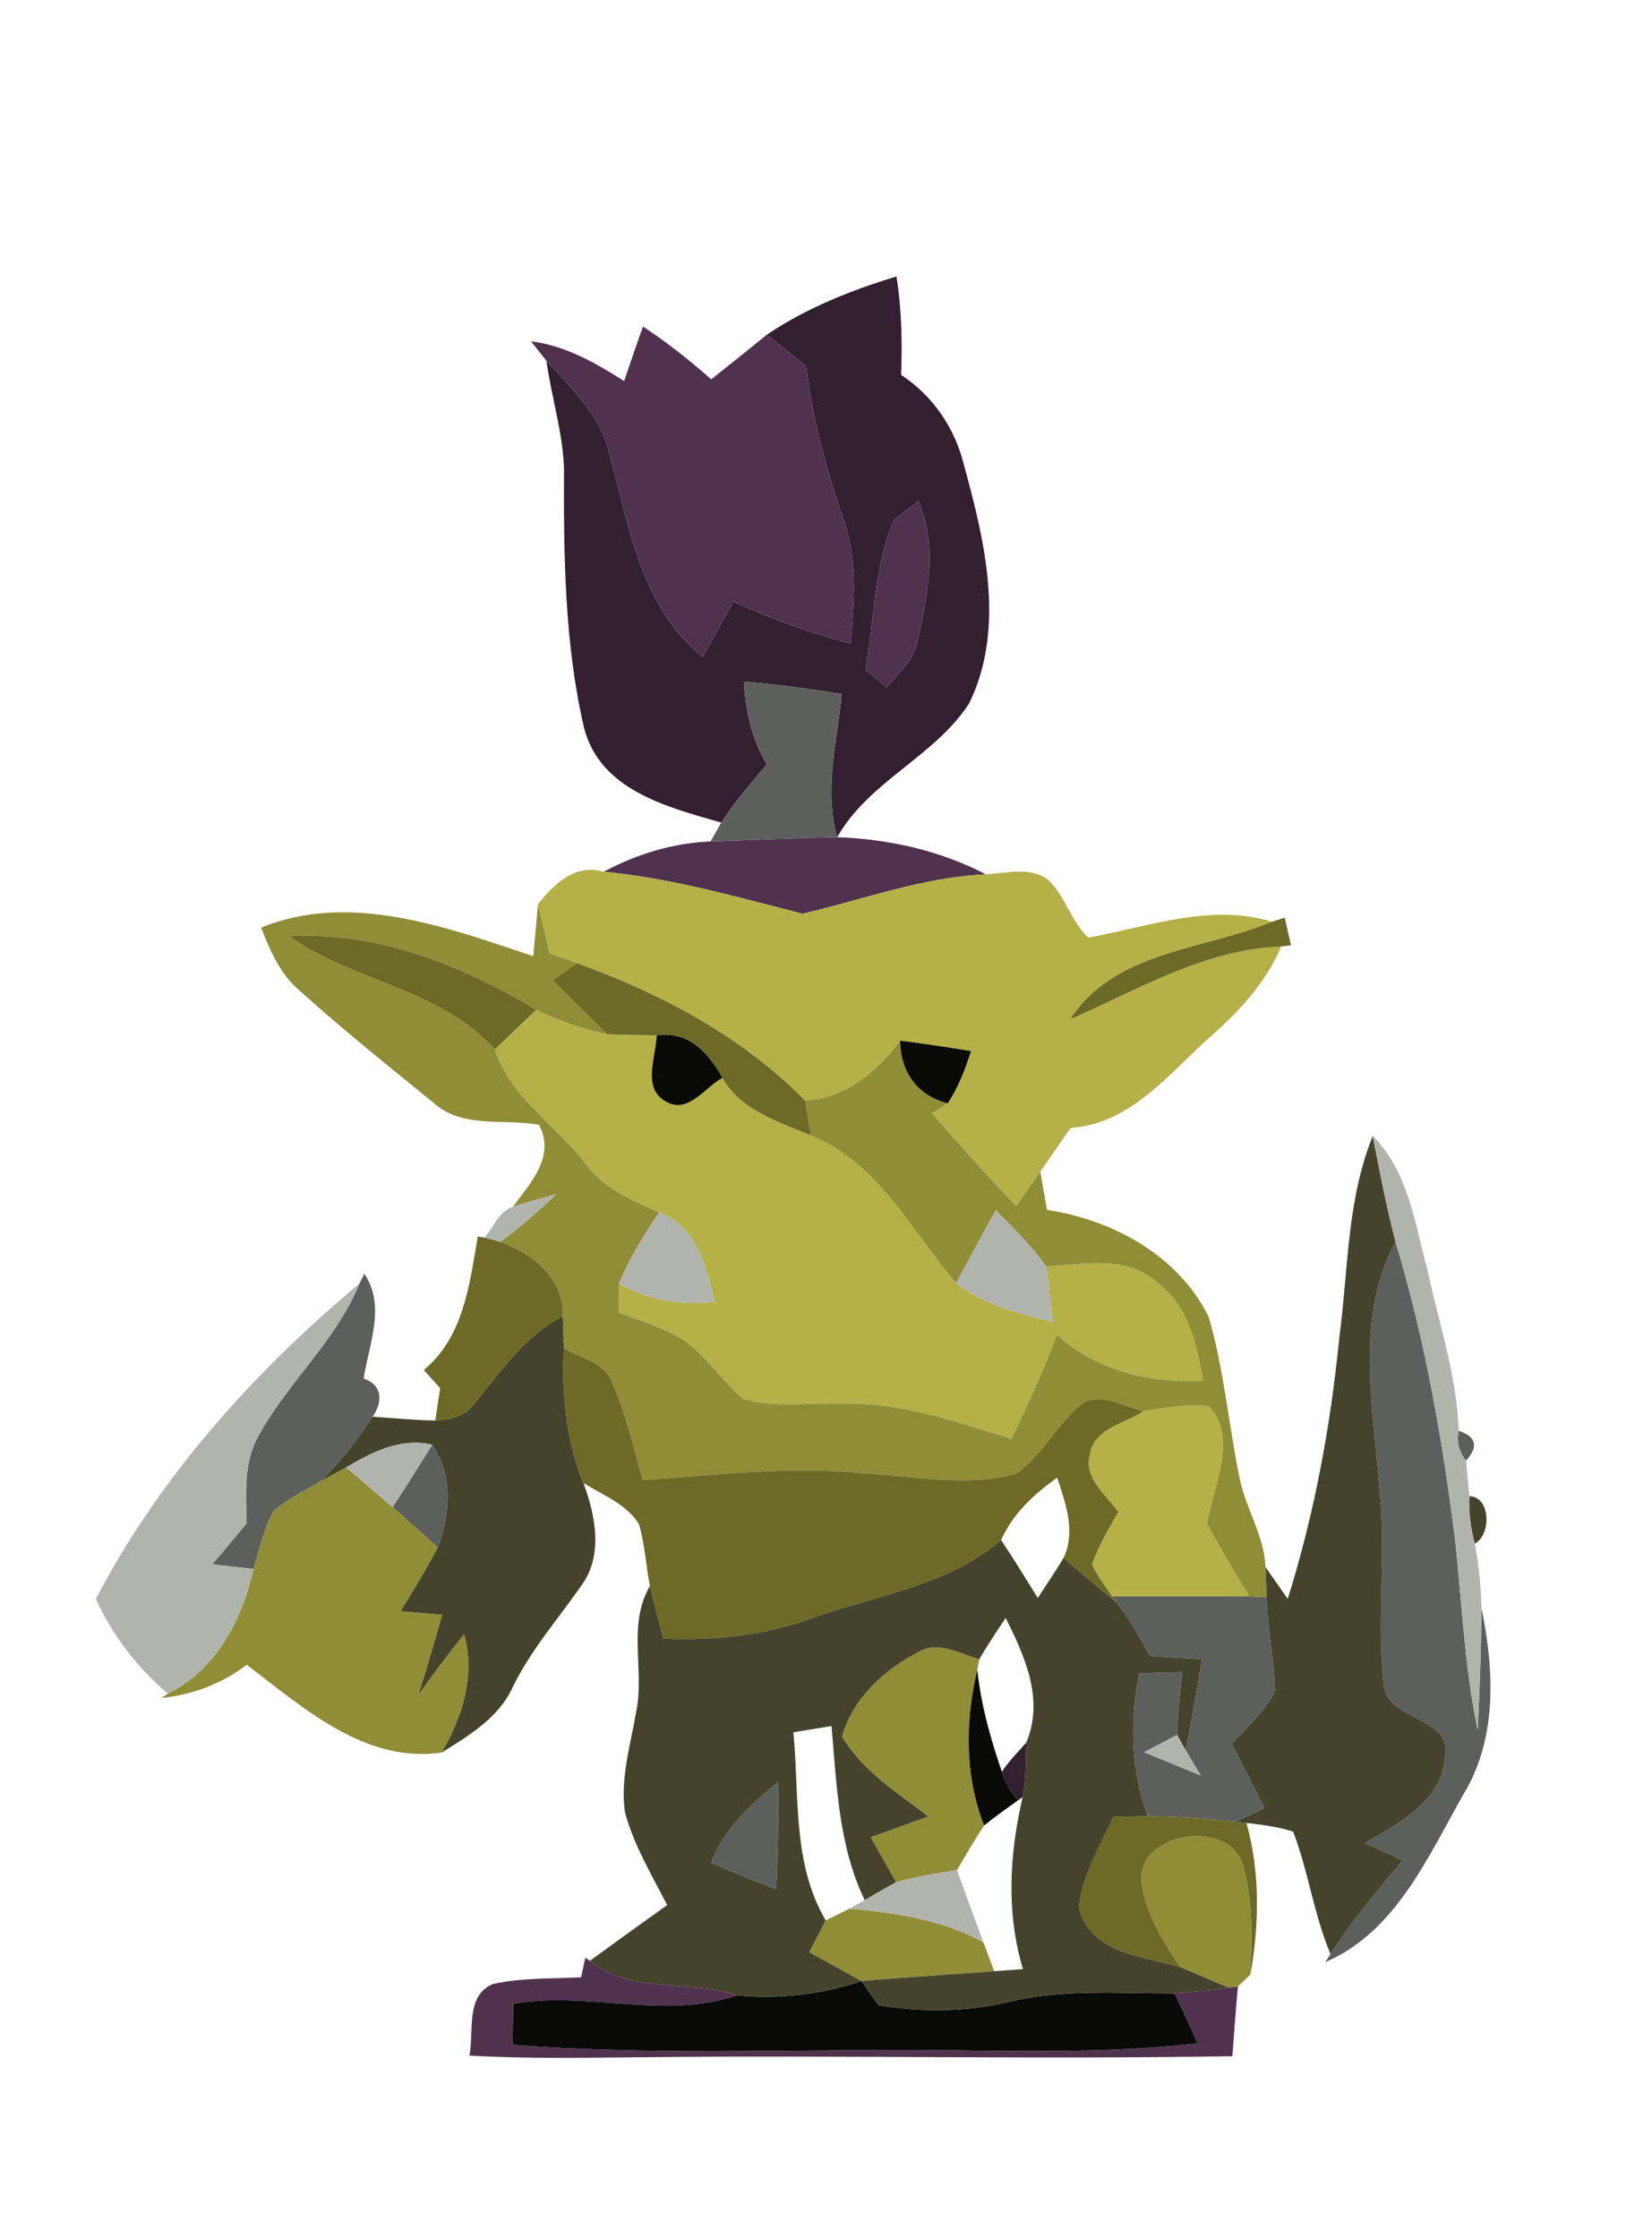 <?xml version="1.0" encoding="UTF-8" ?>
<!DOCTYPE svg PUBLIC "-//W3C//DTD SVG 1.1//EN" "http://www.w3.org/Graphics/SVG/1.1/DTD/svg11.dtd">
<svg width="155pt" height="210pt" viewBox="0 0 155 210" version="1.1" xmlns="http://www.w3.org/2000/svg">
<g id="#321f2fff">
<path fill="#321f2f" opacity="1.00" d=" M 71.94 31.40 C 75.65 28.89 79.84 27.23 84.11 25.93 C 84.60 28.98 84.66 32.07 84.55 35.16 C 87.53 37.12 89.59 40.14 90.44 43.60 C 92.41 50.77 94.37 58.92 90.93 65.97 C 87.69 70.97 81.54 73.25 78.55 78.52 C 77.29 74.07 78.54 69.55 78.98 65.09 C 75.93 64.59 72.87 64.20 69.80 63.92 C 69.93 66.65 70.54 69.34 71.95 71.69 C 70.45 73.46 68.93 75.21 67.67 77.15 C 62.60 75.69 56.28 74.12 54.79 68.23 C 52.96 60.31 52.88 52.05 52.92 43.94 C 52.80 40.51 51.73 37.22 51.27 33.84 C 53.64 36.47 56.41 39.03 57.20 42.65 C 59.03 49.40 60.14 56.95 65.93 61.63 C 66.90 59.90 67.85 58.17 68.80 56.43 C 72.35 58.05 76.03 59.37 79.80 60.37 C 80.15 56.53 80.49 52.56 79.18 48.85 C 77.55 44.12 76.24 39.29 75.62 34.32 C 74.40 33.34 73.17 32.37 71.94 31.40 M 83.85 48.77 C 82.01 53.20 82.03 58.15 81.19 62.83 C 81.69 63.24 82.70 64.05 83.20 64.46 C 84.34 63.09 85.83 61.83 86.13 59.97 C 87.03 55.74 88.02 51.13 86.16 47.00 C 85.58 47.45 84.43 48.33 83.85 48.77 Z" />
<path fill="#321f2f" opacity="1.00" d=" M 94.00 166.17 C 94.66 165.18 95.50 164.33 96.29 163.44 C 96.24 165.14 96.27 166.86 95.95 168.55 L 95.53 168.84 C 94.82 168.06 94.30 167.17 94.00 166.17 Z" />
</g>
<g id="#50324eff">
<path fill="#50324e" opacity="1.00" d=" M 60.33 30.63 C 62.59 32.11 64.71 33.79 66.73 35.58 C 68.47 34.20 70.21 32.81 71.94 31.40 C 73.17 32.37 74.40 33.34 75.62 34.32 C 76.24 39.29 77.55 44.12 79.18 48.85 C 80.49 52.56 80.15 56.53 79.80 60.37 C 76.03 59.37 72.35 58.05 68.80 56.43 C 67.85 58.17 66.90 59.90 65.93 61.63 C 60.14 56.95 59.03 49.40 57.20 42.65 C 56.41 39.03 53.64 36.47 51.27 33.84 C 50.90 33.38 50.18 32.47 49.82 32.01 C 53.04 32.41 55.87 34.03 58.56 35.74 C 59.14 34.04 59.71 32.33 60.33 30.63 Z" />
<path fill="#50324e" opacity="1.00" d=" M 83.85 48.77 C 84.43 48.33 85.58 47.45 86.16 47.00 C 88.02 51.13 87.03 55.74 86.13 59.97 C 85.83 61.83 84.34 63.09 83.20 64.46 C 82.70 64.05 81.69 63.24 81.19 62.83 C 82.03 58.15 82.01 53.20 83.85 48.77 Z" />
<path fill="#50324e" opacity="1.00" d=" M 78.55 78.52 C 83.37 78.69 88.19 79.76 92.49 82.00 C 86.56 82.28 80.98 84.37 75.30 85.70 C 69.15 84.13 63.01 82.36 56.65 81.76 C 59.74 80.10 63.15 79.06 66.67 78.92 C 70.63 78.79 74.59 78.58 78.55 78.52 Z" />
<path fill="#50324e" opacity="1.00" d=" M 54.92 183.61 L 55.35 183.90 C 59.24 187.08 64.64 185.62 69.15 187.14 C 62.26 189.48 55.16 186.71 48.16 187.93 C 48.13 189.21 48.11 190.49 48.10 191.78 C 62.70 192.89 77.37 192.04 92.00 192.33 C 98.79 192.39 105.59 192.43 112.35 191.64 C 111.67 190.06 110.94 188.50 110.20 186.95 C 111.91 186.84 113.62 186.64 115.32 186.42 L 116.15 186.31 C 115.95 188.49 115.78 190.66 115.63 192.85 C 97.42 193.15 79.21 192.76 61.00 192.94 C 55.35 192.98 49.69 193.12 44.04 192.79 C 44.50 190.56 43.63 187.17 46.25 186.08 C 48.96 185.48 51.76 185.59 54.52 185.45 C 54.62 184.99 54.82 184.07 54.92 183.61 Z" />
</g>
<g id="#5d5f5dff">
<path fill="#5d5f5d" opacity="1.00" d=" M 69.80 63.92 C 72.87 64.20 75.93 64.59 78.98 65.09 C 78.54 69.55 77.29 74.07 78.55 78.52 C 74.59 78.58 70.63 78.79 66.67 78.92 C 66.92 78.48 67.42 77.59 67.67 77.15 C 68.93 75.21 70.45 73.46 71.95 71.69 C 70.54 69.34 69.93 66.65 69.80 63.92 Z" />
<path fill="#5d5f5d" opacity="1.00" d=" M 129.47 140.08 C 128.91 132.22 127.02 123.81 130.93 116.46 C 133.71 125.62 135.35 135.07 136.54 144.55 C 137.17 150.46 137.42 156.43 138.65 162.27 C 138.83 158.45 138.98 154.64 139.00 150.82 C 140.20 156.63 140.51 163.06 137.29 168.32 C 133.96 174.18 130.94 181.21 124.34 184.03 L 124.83 183.26 C 126.85 180.16 129.22 177.32 131.60 174.49 C 130.43 173.94 129.26 173.39 128.09 172.84 C 131.29 171.00 135.29 168.94 135.59 164.75 C 136.32 160.92 130.00 161.46 129.84 157.92 C 129.16 152.00 130.04 146.02 129.47 140.08 Z" />
<path fill="#5d5f5d" opacity="1.00" d=" M 34.18 119.46 C 36.23 122.50 34.61 126.05 34.12 129.30 C 35.91 129.86 35.92 131.55 34.96 132.87 C 33.54 135.05 31.92 137.11 30.06 138.94 C 28.59 139.82 27.03 140.58 25.71 141.69 C 24.73 143.37 24.36 145.31 23.78 147.16 C 22.50 147.01 21.22 146.86 19.93 146.71 C 21.00 145.43 22.07 144.15 23.14 142.88 C 23.07 140.04 22.83 137.00 24.37 134.46 C 27.13 129.53 31.56 125.68 33.73 120.38 L 34.18 119.46 Z" />
<path fill="#5d5f5d" opacity="1.00" d=" M 136.85 134.19 C 138.52 134.74 138.75 135.68 137.55 136.99 C 136.89 136.16 136.65 135.22 136.85 134.19 Z" />
<path fill="#5d5f5d" opacity="1.00" d=" M 40.56 135.50 C 42.54 138.41 42.23 141.97 41.07 145.13 C 39.67 143.87 38.26 142.61 36.84 141.36 C 38.10 139.42 39.33 137.46 40.56 135.50 Z" />
<path fill="#5d5f5d" opacity="1.00" d=" M 104.34 149.71 C 108.64 149.74 112.95 149.69 117.25 149.73 C 117.65 149.75 118.45 149.79 118.85 149.81 C 118.90 152.77 119.57 155.68 119.62 158.64 C 118.64 160.55 116.99 162.00 115.55 163.56 C 116.60 165.55 117.63 167.56 118.64 169.58 C 117.97 169.90 116.61 170.54 115.93 170.86 C 113.19 170.57 110.44 170.36 107.68 170.35 C 106.09 166.04 105.99 161.42 106.89 156.96 C 108.23 156.91 109.58 156.86 110.92 156.83 C 110.72 158.78 110.49 160.74 110.44 162.71 C 109.66 163.12 108.12 163.93 107.35 164.34 C 109.12 165.07 110.90 165.79 112.67 166.53 C 112.19 165.74 111.71 164.95 111.24 164.15 C 111.82 161.32 112.32 158.46 112.77 155.61 C 111.14 155.52 109.52 155.42 107.89 155.31 C 106.94 153.60 105.98 151.88 104.78 150.32 L 104.34 149.71 Z" />
<path fill="#5d5f5d" opacity="1.00" d=" M 66.72 174.71 C 67.90 171.53 70.46 169.25 72.99 167.13 C 73.04 170.47 72.99 173.82 72.83 177.17 C 70.77 176.40 68.73 175.59 66.72 174.71 Z" />
</g>
<g id="#b5b047ff">
<path fill="#b5b047" opacity="1.00" d=" M 50.48 84.80 C 52.00 82.88 53.97 80.98 56.65 81.76 C 63.01 82.36 69.15 84.13 75.30 85.70 C 80.98 84.37 86.56 82.28 92.49 82.00 C 94.44 81.91 96.70 81.24 98.39 82.55 C 99.96 84.11 100.51 86.42 102.10 87.94 C 107.77 86.92 113.57 84.69 119.35 86.45 C 112.90 89.12 104.55 89.17 100.40 95.61 C 106.81 92.80 113.02 89.04 120.21 88.77 C 118.85 91.98 116.50 94.61 113.93 96.91 C 109.85 100.43 106.29 105.38 100.45 105.79 C 99.49 107.15 98.56 108.53 97.61 109.90 C 96.86 110.97 96.11 112.04 95.36 113.11 C 92.62 110.30 90.02 107.37 87.45 104.41 C 87.82 104.18 88.55 103.71 88.92 103.48 C 89.93 101.98 90.55 100.28 91.11 98.58 C 88.89 98.21 86.67 97.88 84.45 97.60 C 82.29 100.57 79.34 102.94 75.55 103.24 C 69.64 97.21 62.02 93.19 54.15 90.34 C 53.29 90.03 52.42 89.71 51.56 89.40 C 51.20 87.87 50.84 86.33 50.48 84.80 Z" />
<path fill="#b5b047" opacity="1.00" d=" M 46.42 98.42 C 47.72 97.19 49.02 95.95 50.31 94.70 C 52.41 95.74 54.64 96.52 56.94 96.99 C 58.49 97.08 60.05 97.06 61.61 97.11 C 61.55 99.17 60.16 102.18 62.60 103.38 C 64.62 104.45 66.17 101.95 67.78 101.10 C 69.53 104.17 73.04 105.20 76.09 106.49 C 82.38 109.06 85.52 115.44 89.71 120.35 C 92.34 122.36 95.58 123.21 98.74 123.98 C 98.57 122.24 98.41 120.51 98.17 118.78 C 101.67 118.58 105.82 117.66 108.66 120.36 C 111.54 122.51 112.29 126.18 112.89 129.51 C 107.93 129.75 102.94 128.61 99.18 125.20 C 97.90 128.51 96.47 131.77 94.87 134.95 C 89.71 133.35 84.49 131.49 79.01 131.66 C 75.92 131.53 72.71 132.09 69.71 131.20 C 67.73 129.53 66.35 127.24 64.21 125.74 C 62.31 124.56 60.16 123.88 58.06 123.13 C 58.06 122.22 58.06 121.30 58.08 120.39 C 60.83 121.93 63.95 122.47 67.06 122.09 C 66.28 118.82 65.39 115.04 61.85 113.71 C 59.29 112.61 56.63 111.46 54.92 109.13 C 52.16 105.51 47.89 102.92 46.42 98.42 Z" />
<path fill="#b5b047" opacity="1.00" d=" M 107.29 132.35 C 109.31 132.02 111.38 131.64 113.44 131.90 C 116.21 134.94 113.82 139.42 113.25 142.93 C 114.54 145.22 115.82 147.52 117.25 149.73 C 112.95 149.69 108.64 149.74 104.34 149.71 C 103.68 148.75 102.98 147.80 102.46 146.76 C 103.04 144.99 104.03 143.41 104.92 141.80 C 103.76 140.17 101.61 138.61 102.27 136.35 C 102.66 133.96 105.56 133.51 107.29 132.35 Z" />
</g>
<g id="#908d37ff">
<path fill="#908d37" opacity="1.00" d=" M 50.03 89.68 C 50.19 88.06 50.33 86.43 50.48 84.80 C 50.84 86.33 51.20 87.87 51.56 89.40 C 52.42 89.71 53.29 90.03 54.15 90.34 C 53.58 90.74 52.43 91.54 51.86 91.93 C 53.56 93.62 55.25 95.30 56.94 96.99 C 54.64 96.52 52.41 95.74 50.31 94.70 C 43.35 90.54 35.39 87.33 27.14 87.82 C 33.19 92.10 41.27 92.71 46.42 98.42 C 47.89 102.92 52.16 105.51 54.92 109.13 C 56.63 111.46 59.29 112.61 61.85 113.71 C 60.42 115.83 59.05 118.02 58.08 120.39 C 58.06 121.30 58.06 122.22 58.06 123.13 C 60.16 123.88 62.31 124.56 64.21 125.74 C 66.35 127.24 67.73 129.53 69.71 131.20 C 72.71 132.09 75.92 131.53 79.01 131.66 C 84.49 131.49 89.71 133.35 94.87 134.95 C 96.47 131.77 97.90 128.51 99.18 125.20 C 102.94 128.61 107.93 129.75 112.89 129.51 C 112.29 126.18 111.54 122.51 108.66 120.36 C 105.82 117.66 101.67 118.58 98.17 118.78 C 96.77 116.87 95.11 115.17 93.43 113.52 C 92.16 115.79 90.93 118.07 89.71 120.35 C 85.52 115.44 82.38 109.06 76.09 106.49 C 75.90 105.41 75.72 104.32 75.55 103.24 C 79.34 102.94 82.29 100.57 84.45 97.60 C 84.50 100.53 86.02 102.73 88.92 103.48 C 88.55 103.71 87.82 104.18 87.45 104.41 C 90.02 107.37 92.62 110.30 95.36 113.11 C 96.11 112.04 96.86 110.97 97.61 109.90 C 97.82 111.09 98.02 112.28 98.23 113.47 C 104.39 114.41 110.56 117.74 113.40 123.50 C 114.87 128.48 115.27 133.70 116.34 138.78 C 116.93 141.57 118.63 144.09 118.74 146.99 C 118.77 147.70 118.83 149.11 118.85 149.81 C 118.45 149.79 117.65 149.75 117.25 149.73 C 115.82 147.52 114.54 145.22 113.25 142.93 C 113.82 139.42 116.21 134.94 113.44 131.90 C 111.38 131.64 109.31 132.02 107.29 132.35 C 105.48 131.96 103.52 130.66 101.69 131.52 C 99.23 133.42 97.87 136.45 95.31 138.24 C 90.62 139.50 85.70 138.44 80.94 138.17 C 74.06 137.49 67.17 138.34 60.31 138.82 C 59.42 135.72 58.73 132.54 57.40 129.59 C 56.66 127.74 54.44 127.38 52.90 126.44 C 52.88 125.69 52.83 124.19 52.80 123.44 C 52.91 119.86 50.01 117.63 46.96 116.47 C 48.81 115.11 50.53 113.57 52.21 112.00 C 50.84 112.38 49.47 112.74 48.11 113.19 C 49.77 110.95 52.15 108.45 50.57 105.49 C 47.22 104.89 43.32 105.90 40.58 103.35 C 36.37 99.93 32.12 96.53 28.09 92.89 C 26.28 91.36 25.34 89.16 24.50 87.00 C 32.84 83.59 41.97 86.98 50.03 89.68 Z" />
<path fill="#908d37" opacity="1.00" d=" M 30.06 138.94 C 30.87 138.49 31.68 138.05 32.49 137.62 C 33.94 138.87 35.40 140.11 36.84 141.36 C 38.26 142.61 39.67 143.87 41.07 145.13 C 40.01 147.18 38.79 149.14 37.59 151.11 C 38.89 151.22 40.19 151.33 41.49 151.44 C 40.79 153.96 40.05 156.46 39.26 158.95 C 40.64 157.02 42.05 155.12 43.54 153.27 C 44.63 157.14 43.39 161.01 41.45 164.37 C 34.25 165.42 28.47 160.17 23.15 156.14 C 20.81 157.93 18.05 158.95 15.13 159.26 L 15.75 158.85 C 20.30 156.58 22.72 151.92 23.78 147.16 C 24.36 145.31 24.73 143.37 25.71 141.69 C 27.03 140.58 28.59 139.82 30.06 138.94 Z" />
<path fill="#908d37" opacity="1.00" d=" M 86.05 155.00 C 87.93 153.82 90.02 155.07 91.88 155.62 L 91.70 156.60 C 90.55 161.44 90.51 166.51 92.33 171.21 C 91.43 172.57 90.62 173.98 89.79 175.39 C 87.87 175.70 85.95 176.00 84.07 176.53 C 83.28 175.12 82.49 173.72 81.69 172.32 C 83.49 171.66 85.30 171.01 87.11 170.36 C 84.18 168.15 80.93 166.09 79.00 162.88 C 79.98 159.34 82.90 156.66 86.05 155.00 Z" />
<path fill="#908d37" opacity="1.00" d=" M 107.17 176.92 C 106.09 171.80 115.81 170.24 116.72 175.34 C 117.58 178.54 117.44 181.90 117.33 185.18 C 117.03 185.46 116.44 186.03 116.15 186.31 L 115.32 186.42 C 113.77 185.80 112.24 185.13 110.71 184.48 C 109.22 182.14 107.59 179.72 107.17 176.92 Z" />
<path fill="#908d37" opacity="1.00" d=" M 77.47 180.11 C 78.03 179.83 79.14 179.29 79.70 179.01 C 84.00 179.39 88.42 180.05 92.26 182.16 C 92.61 183.06 92.95 183.96 93.28 184.88 C 89.13 185.19 84.97 185.45 80.83 185.80 C 79.20 184.89 77.56 183.99 75.93 183.10 C 76.44 182.10 76.96 181.10 77.47 180.11 Z" />
</g>
<g id="#6c6a26ff">
<path fill="#6c6a26" opacity="1.00" d=" M 119.35 86.45 C 119.65 86.35 120.25 86.16 120.54 86.06 C 120.69 86.71 120.98 88.01 121.13 88.66 L 120.21 88.77 C 113.02 89.04 106.81 92.80 100.40 95.61 C 104.55 89.17 112.90 89.12 119.35 86.45 Z" />
<path fill="#6c6a26" opacity="1.00" d=" M 27.14 87.82 C 35.39 87.33 43.35 90.54 50.31 94.70 C 49.02 95.95 47.72 97.19 46.42 98.42 C 41.27 92.71 33.19 92.10 27.14 87.82 Z" />
<path fill="#6c6a26" opacity="1.00" d=" M 51.86 91.93 C 52.43 91.54 53.58 90.74 54.15 90.34 C 62.02 93.19 69.64 97.21 75.55 103.24 C 75.72 104.32 75.90 105.41 76.09 106.49 C 73.04 105.20 69.53 104.17 67.78 101.10 C 66.46 98.70 64.60 96.69 61.61 97.11 C 60.05 97.06 58.49 97.08 56.94 96.99 C 55.25 95.30 53.56 93.62 51.86 91.93 Z" />
<path fill="#6c6a26" opacity="1.00" d=" M 44.83 115.97 L 45.45 116.07 C 45.83 116.17 46.58 116.37 46.96 116.47 C 50.01 117.63 52.91 119.86 52.80 123.44 C 49.23 125.27 47.00 128.63 44.52 131.63 C 43.70 132.88 42.22 133.13 40.84 133.23 C 40.99 132.21 41.15 131.20 41.30 130.19 C 40.79 129.62 40.27 129.06 39.76 128.50 C 43.50 125.41 44.06 120.44 44.83 115.97 Z" />
<path fill="#6c6a26" opacity="1.00" d=" M 52.90 126.44 C 54.44 127.38 56.66 127.74 57.40 129.59 C 58.73 132.54 59.42 135.72 60.31 138.82 C 67.17 138.34 74.06 137.49 80.94 138.17 C 85.70 138.44 90.62 139.50 95.31 138.24 C 97.87 136.45 99.23 133.42 101.69 131.52 C 103.52 130.66 105.48 131.96 107.29 132.35 C 105.56 133.51 102.66 133.96 102.27 136.35 C 101.61 138.61 103.76 140.17 104.92 141.80 C 104.03 143.41 103.04 144.99 102.46 146.76 C 102.98 147.80 103.68 148.75 104.34 149.71 L 104.78 150.32 C 103.12 148.92 101.41 147.57 99.79 146.12 C 100.96 143.63 99.98 141.01 99.19 138.59 C 97.03 140.12 95.03 141.96 93.93 144.44 C 88.86 148.79 82.04 149.65 75.94 151.84 C 71.56 153.43 66.89 153.87 62.25 153.68 C 61.81 152.04 61.36 150.40 60.98 148.75 C 60.60 146.83 60.51 144.85 59.96 142.97 C 58.81 141.05 56.54 140.24 54.74 139.08 C 53.09 135.07 52.70 130.74 52.90 126.44 Z" />
<path fill="#6c6a26" opacity="1.00" d=" M 104.46 170.41 C 105.53 170.38 106.60 170.35 107.68 170.35 C 110.44 170.36 113.19 170.57 115.93 170.86 L 116.95 170.97 C 118.24 175.61 118.15 180.47 117.33 185.18 C 117.44 181.90 117.58 178.54 116.72 175.34 C 115.81 170.24 106.09 171.80 107.17 176.92 C 107.59 179.72 109.22 182.14 110.71 184.48 C 107.21 183.48 102.25 183.21 101.23 178.89 C 101.54 175.84 103.24 173.16 104.46 170.41 Z" />
</g>
<g id="#090a08ff">
<path fill="#090a08" opacity="1.00" d=" M 61.61 97.11 C 64.60 96.69 66.46 98.70 67.78 101.10 C 66.17 101.95 64.62 104.45 62.60 103.38 C 60.16 102.18 61.55 99.17 61.61 97.11 Z" />
<path fill="#090a08" opacity="1.00" d=" M 84.45 97.60 C 86.67 97.88 88.89 98.21 91.11 98.58 C 90.55 100.28 89.93 101.98 88.92 103.48 C 86.02 102.73 84.50 100.53 84.45 97.60 Z" />
<path fill="#090a08" opacity="1.00" d=" M 92.33 171.21 C 90.51 166.51 90.55 161.44 91.70 156.60 C 92.04 159.88 92.93 163.06 94.00 166.17 C 94.30 167.17 94.82 168.06 95.53 168.84 C 94.45 169.61 93.37 170.38 92.33 171.21 Z" />
<path fill="#090a08" opacity="1.00" d=" M 69.15 187.14 C 73.10 187.52 77.06 187.06 80.83 185.80 C 81.22 186.37 82.02 187.50 82.42 188.07 C 86.50 188.74 90.69 188.71 94.72 187.74 C 99.80 186.52 105.04 186.96 110.20 186.95 C 110.94 188.50 111.67 190.06 112.35 191.64 C 105.59 192.43 98.79 192.39 92.00 192.33 C 77.37 192.04 62.70 192.89 48.10 191.78 C 48.11 190.49 48.13 189.21 48.16 187.93 C 55.16 186.71 62.26 189.48 69.15 187.14 Z" />
</g>
<g id="#45432bff">
<path fill="#45432b" opacity="1.00" d=" M 125.66 125.48 C 126.50 119.15 126.36 112.56 128.80 106.54 C 129.43 109.86 130.09 113.18 130.93 116.46 C 127.02 123.81 128.91 132.22 129.47 140.08 C 130.04 146.02 129.16 152.00 129.84 157.92 C 130.00 161.46 136.32 160.92 135.59 164.75 C 135.29 168.94 131.29 171.00 128.09 172.84 C 129.26 173.39 130.43 173.94 131.60 174.49 C 129.22 177.32 126.85 180.16 124.83 183.26 C 123.27 179.55 122.76 175.52 121.33 171.78 C 119.91 171.33 118.42 171.15 116.95 170.97 L 115.93 170.86 C 116.61 170.54 117.97 169.90 118.64 169.58 C 117.63 167.56 116.60 165.55 115.55 163.56 C 116.99 162.00 118.64 160.55 119.62 158.64 C 119.57 155.68 118.90 152.77 118.85 149.81 C 118.83 149.11 118.77 147.70 118.74 146.99 C 119.44 147.97 120.13 148.97 120.82 149.96 C 123.32 142.00 124.84 133.77 125.66 125.48 Z" />
<path fill="#45432b" opacity="1.00" d=" M 44.52 131.63 C 47.00 128.63 49.23 125.27 52.80 123.44 C 52.83 124.19 52.88 125.69 52.90 126.44 C 52.70 130.74 53.09 135.07 54.74 139.08 C 55.85 142.10 56.62 145.80 54.60 148.64 C 52.41 151.78 49.86 154.68 48.15 158.14 C 46.85 161.08 44.05 162.74 41.45 164.37 C 43.39 161.01 44.63 157.14 43.54 153.27 C 42.05 155.12 40.64 157.02 39.26 158.95 C 40.05 156.46 40.79 153.96 41.49 151.44 C 40.19 151.33 38.89 151.22 37.59 151.11 C 38.79 149.14 40.01 147.18 41.07 145.13 C 42.23 141.97 42.54 138.41 40.56 135.50 C 37.62 134.81 34.94 136.16 32.49 137.62 C 31.68 138.05 30.87 138.49 30.06 138.94 C 31.92 137.11 33.54 135.05 34.96 132.87 C 36.92 133.00 38.88 133.20 40.84 133.23 C 42.22 133.13 43.70 132.88 44.52 131.63 Z" />
<path fill="#45432b" opacity="1.00" d=" M 137.86 140.33 C 139.87 140.35 139.95 143.96 138.37 144.77 C 137.99 143.32 137.79 141.82 137.86 140.33 Z" />
<path fill="#45432b" opacity="1.00" d=" M 75.94 151.84 C 82.04 149.65 88.86 148.79 93.93 144.44 C 95.12 146.22 96.24 148.05 97.37 149.87 C 98.18 148.63 99.02 147.39 99.79 146.12 C 101.41 147.57 103.12 148.92 104.78 150.32 C 105.98 151.88 106.94 153.60 107.89 155.31 C 109.52 155.42 111.14 155.52 112.77 155.61 C 112.32 158.46 111.82 161.32 111.24 164.15 C 111.04 163.79 110.64 163.07 110.44 162.71 C 110.49 160.74 110.72 158.78 110.92 156.83 C 109.58 156.86 108.23 156.91 106.89 156.96 C 105.99 161.42 106.09 166.04 107.68 170.35 C 106.60 170.35 105.53 170.38 104.46 170.41 C 103.24 173.16 101.54 175.84 101.23 178.89 C 102.25 183.21 107.21 183.48 110.71 184.48 C 112.24 185.13 113.77 185.80 115.32 186.42 C 113.62 186.64 111.91 186.84 110.20 186.95 C 105.04 186.96 99.80 186.52 94.72 187.74 C 90.69 188.71 86.50 188.74 82.42 188.07 C 82.02 187.50 81.22 186.37 80.83 185.80 C 84.97 185.45 89.13 185.19 93.28 184.88 C 93.95 184.83 95.31 184.73 95.98 184.68 C 94.39 179.37 94.71 173.88 95.95 168.55 C 96.27 166.86 96.24 165.14 96.29 163.44 C 97.99 159.38 96.17 155.38 94.36 151.75 C 93.50 153.02 92.65 154.29 91.88 155.62 C 90.02 155.07 87.93 153.82 86.05 155.00 C 82.90 156.66 79.98 159.34 79.00 162.88 C 80.93 166.09 84.18 168.15 87.11 170.36 C 85.30 171.01 83.49 171.66 81.69 172.32 C 82.49 173.72 83.28 175.12 84.07 176.53 C 83.08 177.08 82.10 177.64 81.13 178.21 C 78.67 173.11 78.51 167.42 78.02 161.89 C 76.82 162.08 75.63 162.27 74.44 162.47 C 75.01 168.40 74.32 174.75 77.47 180.11 C 76.96 181.10 76.44 182.10 75.93 183.10 C 77.56 183.99 79.20 184.89 80.83 185.80 C 77.06 187.06 73.10 187.52 69.15 187.14 C 64.64 185.62 59.24 187.08 55.35 183.90 C 57.76 182.15 60.17 180.40 62.60 178.68 C 61.15 175.85 59.48 173.08 58.64 169.99 C 58.18 166.83 59.15 163.69 59.68 160.60 C 60.51 156.67 58.83 152.42 60.98 148.75 C 61.36 150.40 61.81 152.04 62.25 153.68 C 66.89 153.87 71.56 153.43 75.94 151.84 M 66.72 174.71 C 68.73 175.59 70.77 176.40 72.83 177.17 C 72.99 173.82 73.04 170.47 72.99 167.13 C 70.46 169.25 67.90 171.53 66.72 174.71 Z" />
</g>
<g id="#b1b4adff">
<path fill="#b1b4ad" opacity="1.00" d=" M 128.80 106.54 C 132.12 109.84 132.72 114.67 133.90 118.97 C 134.96 124.02 136.71 128.99 136.85 134.19 C 136.65 135.22 136.89 136.16 137.55 136.99 C 137.63 137.82 137.78 139.49 137.86 140.33 C 137.79 141.82 137.99 143.32 138.37 144.77 C 138.77 146.76 138.95 148.79 139.00 150.82 C 138.98 154.64 138.83 158.45 138.65 162.27 C 137.42 156.43 137.17 150.46 136.54 144.55 C 135.35 135.07 133.71 125.62 130.93 116.46 C 130.09 113.18 129.43 109.86 128.80 106.54 Z" />
<path fill="#b1b4ad" opacity="1.00" d=" M 48.11 113.19 C 49.47 112.74 50.84 112.38 52.21 112.00 C 50.53 113.57 48.81 115.11 46.96 116.47 C 46.58 116.37 45.83 116.17 45.45 116.07 C 46.33 115.13 46.79 113.61 48.11 113.19 Z" />
<path fill="#b1b4ad" opacity="1.00" d=" M 58.08 120.39 C 59.05 118.02 60.42 115.83 61.85 113.71 C 65.39 115.04 66.28 118.82 67.06 122.09 C 63.95 122.47 60.83 121.93 58.08 120.39 Z" />
<path fill="#b1b4ad" opacity="1.00" d=" M 93.43 113.52 C 95.11 115.17 96.77 116.87 98.17 118.78 C 98.41 120.51 98.57 122.24 98.74 123.98 C 95.58 123.21 92.34 122.36 89.71 120.35 C 90.93 118.07 92.16 115.79 93.43 113.52 Z" />
<path fill="#b1b4ad" opacity="1.00" d=" M 8.99 149.96 C 14.99 138.47 23.84 128.65 33.73 120.38 C 31.56 125.68 27.13 129.53 24.37 134.46 C 22.83 137.00 23.07 140.04 23.14 142.88 C 22.07 144.15 21.00 145.43 19.93 146.71 C 21.22 146.86 22.50 147.01 23.78 147.16 C 22.72 151.92 20.30 156.58 15.75 158.85 C 12.87 156.40 10.56 153.39 8.99 149.96 Z" />
<path fill="#b1b4ad" opacity="1.00" d=" M 32.49 137.62 C 34.94 136.16 37.62 134.81 40.56 135.50 C 39.33 137.46 38.10 139.42 36.84 141.36 C 35.40 140.11 33.94 138.87 32.49 137.62 Z" />
<path fill="#b1b4ad" opacity="1.00" d=" M 107.35 164.34 C 108.12 163.93 109.66 163.12 110.44 162.71 C 110.64 163.07 111.04 163.79 111.24 164.15 C 111.71 164.95 112.19 165.74 112.67 166.53 C 110.90 165.79 109.12 165.07 107.35 164.34 Z" />
<path fill="#b1b4ad" opacity="1.00" d=" M 84.07 176.53 C 85.95 176.00 87.87 175.70 89.79 175.39 C 90.61 177.65 91.42 179.91 92.26 182.16 C 88.42 180.05 84.00 179.39 79.70 179.01 C 80.05 178.81 80.77 178.41 81.13 178.21 C 82.10 177.64 83.08 177.08 84.07 176.53 Z" />
</g>
</svg>
